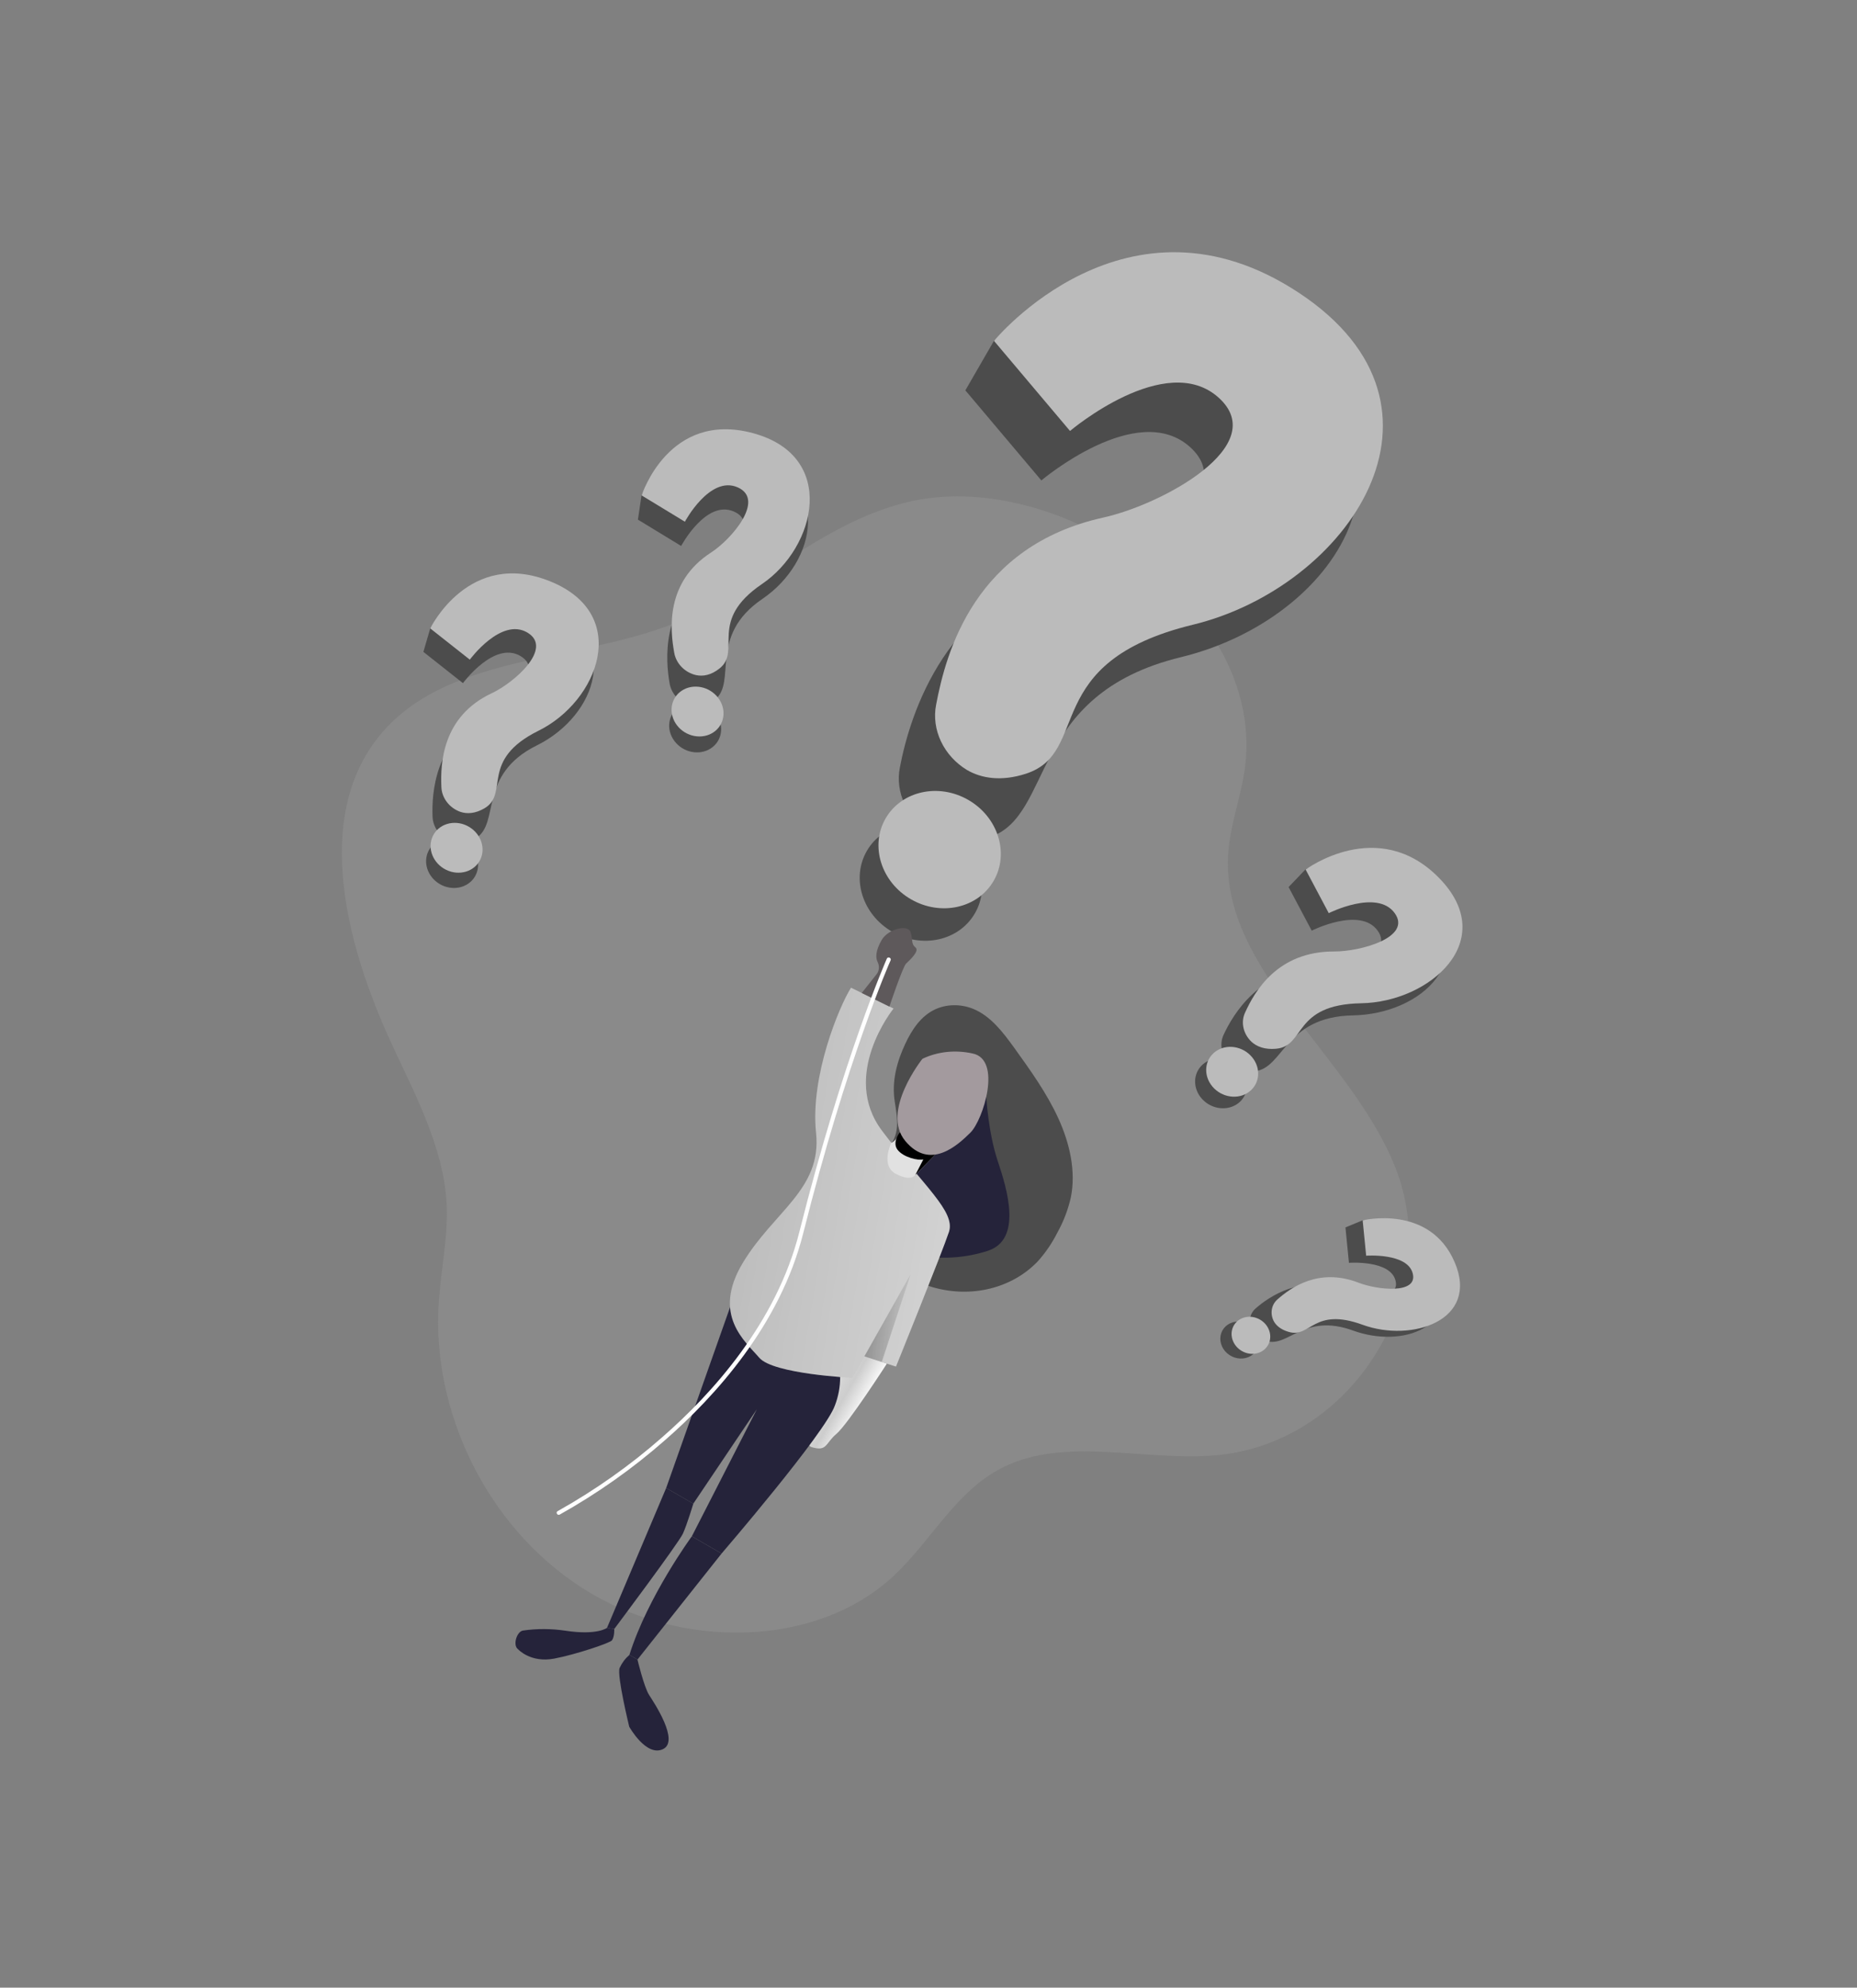 <svg width="356" height="381" viewBox="0 0 356 381" fill="none" xmlns="http://www.w3.org/2000/svg">
<rect x="0" y="0" width="356" height="381" fill="#808080" stroke="none"/>
<path opacity="0.18" d="M173.764 96.29C157.173 100.369 145.034 113.199 129.341 119.45C110.992 126.764 87.34 125.404 74.149 139.421C59.644 154.869 65.853 180.292 75.263 200.482C79.792 210.209 84.994 220.071 85.6 230.455C85.977 236.953 84.521 243.278 84.108 249.721C82.742 270.258 93.085 292.503 111.646 304.405C130.207 316.308 156.396 315.987 171.319 302.073C178.611 295.27 183.317 285.662 192.412 281.197C204.325 275.332 219.458 280.138 233.095 278.951C259.172 276.689 277.028 248.13 267.533 223.872C259.2 202.617 234.283 186.076 235.433 164.022C235.744 158.045 238.073 152.466 238.744 146.543C242.228 115.743 202.367 89.253 173.764 96.29Z" fill="#BBBBBB"/>
<path d="M171.043 178.605C176.764 181.908 183.863 180.322 186.899 175.063C189.935 169.804 187.759 162.864 182.038 159.561C176.318 156.258 169.219 157.844 166.182 163.103C163.146 168.361 165.322 175.302 171.043 178.605Z" fill="#4C4C4C"/>
<path d="M170.021 261.382C170.021 261.382 162.538 272.998 160.363 274.83C158.189 276.661 158.572 278.299 155.593 277.388C152.613 276.476 161.06 263.981 161.06 263.981L164.829 259.5L170.021 261.382Z" fill="url(#paint0_linear_150_582)"/>
<path d="M140.522 248.984L127.709 285.224L132.91 288.226L145.095 270.123L132.628 294.486L138.335 297.781C138.335 297.781 158.212 274.685 160.061 269.391C160.721 267.674 161.061 265.84 161.067 263.968L140.522 248.984Z" fill="#25233A"/>
<path d="M173.569 200.032C174.816 197.382 176.517 194.781 179.23 193.496C180.328 192.984 181.544 192.706 182.798 192.682C184.052 192.658 185.316 192.887 186.509 193.355C189.929 194.739 192.259 197.854 194.407 200.806C197.54 205.165 200.693 209.559 202.889 214.362C205.085 219.166 206.281 224.49 205.303 229.444C204.773 231.825 203.908 234.105 202.731 236.223C201.716 238.246 200.436 240.124 198.919 241.813C196.484 244.337 193.332 246.129 189.796 246.998C186.261 247.867 182.475 247.781 178.842 246.749C170.622 244.305 163.8 237.114 155.361 236.639C154.775 236.666 154.181 236.546 153.636 236.292C153.301 236.057 153.04 235.737 152.887 235.372C152.734 235.006 152.696 234.614 152.776 234.244C152.954 233.508 153.337 232.844 153.886 232.322C155.471 230.632 157.573 229.461 159.933 228.955C162.962 228.313 166.218 228.812 169.317 228.471C169.819 228.458 170.291 228.293 170.668 227.999C171.439 227.264 170.859 225.955 170.129 225.097C169.398 224.238 168.469 223.312 168.586 222.264C168.678 221.414 169.411 220.834 170.027 220.245C172.65 217.627 172.055 214.51 171.527 211.142C170.908 207.243 171.968 203.428 173.569 200.032Z" fill="#4C4C4C"/>
<path d="M189.076 210.206C189.076 210.206 189.441 217.069 191.267 222.527C193.092 227.984 196.021 237.59 189.369 239.759C185.374 241.06 181.043 241.406 176.734 240.769L172.897 228.43L180.054 216.035L189.076 210.206Z" fill="#25233A"/>
<path d="M163.145 189.327L171.294 193.318C171.294 193.318 161.017 206.036 169.095 216.756C177.173 227.476 183.209 232.224 181.912 236.15C180.615 240.075 171.763 261.945 171.763 261.945L165.708 259.99L174.579 244.246L163.389 264.105C163.389 264.105 148.24 263.386 145.564 260.259C142.888 257.132 136.403 252.072 142.378 242.111C148.354 232.151 157.592 227.993 156.444 217.125C155.297 206.257 160.907 192.869 163.145 189.327Z" fill="#BBBBBB"/>
<path d="M163.145 189.327L171.294 193.318C171.294 193.318 161.017 206.036 169.095 216.756C177.173 227.476 183.209 232.224 181.912 236.15C180.615 240.075 171.763 261.945 171.763 261.945L165.708 259.99L174.579 244.246L163.389 264.105C163.389 264.105 148.24 263.386 145.564 260.259C142.888 257.132 136.403 252.072 142.378 242.111C148.354 232.151 157.592 227.993 156.444 217.125C155.297 206.257 160.907 192.869 163.145 189.327Z" fill="url(#paint1_linear_150_582)"/>
<path d="M170.856 219.077C170.856 219.077 168.752 223.411 171.719 224.988C174.687 226.566 175.463 225.231 175.463 225.231L181.499 219.048L173.274 214.889C173.274 214.889 172.405 218.484 170.856 219.077Z" fill="url(#paint2_linear_150_582)"/>
<path d="M172.536 217.001C172.536 217.001 170.933 218.932 172.08 220.404C173.228 221.875 176.08 222.506 177.015 222.232L175.474 225.214L179.876 220.702L172.536 217.001Z" fill="black"/>
<path d="M176.839 202.953C176.839 202.953 168.8 212.997 173.553 218.71C178.306 224.423 183.606 219.514 186.042 217.096C188.478 214.678 192.154 203.095 186.45 201.932C183.138 201.202 179.748 201.562 176.839 202.953Z" fill="#A39A9E"/>
<path d="M165.201 190.337C165.201 190.337 167.988 186.811 168.043 186.748C168.299 186.419 168.452 186.023 168.485 185.602C168.517 185.181 168.429 184.751 168.228 184.358C167.881 183.626 167.782 182.33 169.021 180.183C170.261 178.036 174.078 177.141 174.562 178.66C175.046 180.179 174.627 180.916 175.496 181.601C176.366 182.286 174.356 184.077 173.707 184.7C173.058 185.323 170.499 192.947 170.499 192.947L165.201 190.337Z" fill="#5E595B"/>
<path d="M174.569 244.263L169.042 261.064L165.708 259.989L174.569 244.263Z" fill="url(#paint3_linear_150_582)"/>
<path d="M132.628 294.486C132.628 294.486 124.195 305.967 120.662 317.214L122.208 318.106L138.335 297.781L132.628 294.486Z" fill="#25233A"/>
<path d="M127.709 285.224L116.372 312.022L117.764 312.235C117.764 312.235 130.116 295.757 130.929 293.948C131.743 292.139 132.915 288.218 132.915 288.218L127.709 285.224Z" fill="#25233A"/>
<path d="M117.759 312.244C117.759 312.244 117.83 313.713 117.313 314.43C116.954 314.919 110.437 317.13 106.234 317.926C101.693 318.786 99.308 316.123 99.308 316.123C98.268 315.387 99.039 312.739 100.268 312.546C102.925 312.162 105.656 312.17 108.369 312.572C114.531 313.52 116.397 312.012 116.397 312.012L117.759 312.244Z" fill="#25233A"/>
<path d="M120.663 317.214C119.858 317.909 119.219 318.762 118.783 319.723C118.227 321.132 120.63 330.983 120.63 330.983C120.63 330.983 123.887 336.818 127.102 335.275C130.318 333.731 125.384 326.373 124.426 324.876C123.467 323.378 122.206 318.111 122.206 318.111L120.663 317.214Z" fill="#25233A"/>
<path d="M172.509 147.129C172.047 149.453 172.371 151.91 173.435 154.155C174.499 156.399 176.249 158.317 178.438 159.636C181.207 161.235 184.882 162.065 189.625 160.523C202.267 156.419 196.788 133.157 226.414 125.961C256.04 118.765 276.682 87.606 243.61 65.65C218.349 48.893 198.98 57.685 190.552 65.32L185.065 74.825L199.636 92.091C199.636 92.091 218.015 76.519 228.162 85.712C238.309 94.905 217.225 106.213 206.045 108.683C181.409 114.132 174.426 136.992 172.509 147.129Z" fill="#4C4C4C"/>
<path d="M179.458 135.093C179.002 137.416 179.329 139.872 180.392 142.115C181.455 144.358 183.202 146.276 185.387 147.6C188.156 149.198 191.939 149.842 196.679 148.305C209.324 144.196 199.07 126.937 228.7 119.744C258.331 112.551 282.173 78.128 249.094 56.184C216.015 34.241 190.559 65.342 190.559 65.342L205.131 82.608C205.131 82.608 223.482 67.049 233.634 76.234C243.786 85.418 222.699 96.73 211.517 99.205C186.888 104.64 181.375 124.955 179.458 135.093Z" fill="#BBBBBB"/>
<path d="M174.639 172.376C180.36 175.679 187.459 174.094 190.495 168.835C193.531 163.576 191.355 156.635 185.634 153.332C179.913 150.029 172.815 151.615 169.778 156.874C166.742 162.133 168.918 169.074 174.639 172.376Z" fill="#BBBBBB"/>
<path d="M136.264 143.457C138.462 142.027 138.902 139.07 137.246 136.852C135.59 134.635 132.466 133.996 130.268 135.426C128.069 136.857 127.63 139.814 129.286 142.031C130.942 144.249 134.066 144.887 136.264 143.457Z" fill="#4C4C4C"/>
<path d="M128.372 131.014C128.547 132.032 129.047 132.994 129.801 133.766C130.555 134.538 131.526 135.081 132.577 135.319C133.895 135.596 135.451 135.414 137.064 134.12C141.344 130.689 135.697 121.898 146.136 114.815C156.575 107.733 159.879 92.057 143.68 87.686C131.31 84.334 125.107 90.639 122.984 94.95L122.294 99.604L130.58 104.648C130.58 104.648 135.359 95.702 140.704 98.056C146.048 100.41 139.559 107.99 135.582 110.564C126.823 116.237 127.576 126.588 128.372 131.014Z" fill="#4C4C4C"/>
<path d="M129.253 125.107C129.425 126.124 129.923 127.087 130.677 127.859C131.431 128.631 132.402 129.173 133.454 129.409C134.776 129.688 136.344 129.419 137.952 128.122C142.237 124.694 135.645 119.029 146.08 111.944C156.514 104.858 160.567 87.419 144.37 83.032C128.173 78.645 123.009 94.964 123.009 94.964L131.297 100.003C131.297 100.003 136.079 91.065 141.418 93.416C146.758 95.767 140.274 103.35 136.299 105.919C127.535 111.59 128.452 120.678 129.253 125.107Z" fill="#BBBBBB"/>
<path d="M133.561 141.141C136.312 141.419 138.615 139.518 138.705 136.894C138.795 134.269 136.638 131.917 133.888 131.639C131.137 131.36 128.834 133.262 128.744 135.886C128.654 138.51 130.811 140.863 133.561 141.141Z" fill="#BBBBBB"/>
<path d="M91.464 167.06C91.197 167.948 90.654 168.72 89.905 169.279C89.156 169.839 88.234 170.16 87.256 170.203C86.278 170.245 85.288 170.008 84.41 169.519C83.532 169.031 82.806 168.314 82.324 167.459C81.842 166.604 81.625 165.65 81.701 164.716C81.777 163.782 82.142 162.911 82.75 162.213C83.359 161.514 84.183 161.02 85.119 160.793C86.055 160.565 87.061 160.614 88.009 160.933C88.641 161.145 89.232 161.473 89.748 161.896C90.264 162.319 90.695 162.83 91.016 163.399C91.337 163.968 91.542 164.585 91.619 165.213C91.696 165.841 91.643 166.469 91.464 167.06Z" fill="#4C4C4C"/>
<path d="M82.924 156.54C82.957 157.561 83.324 158.569 83.973 159.423C84.622 160.276 85.521 160.932 86.541 161.296C87.823 161.735 89.402 161.767 91.194 160.689C95.962 157.846 91.506 148.515 102.923 142.876C114.339 137.237 119.794 122.284 104.185 115.934C92.263 111.082 85.192 116.49 82.479 120.455L81.168 124.951L88.75 130.946C88.75 130.946 94.756 122.768 99.786 125.754C104.817 128.741 97.277 135.361 92.95 137.384C83.399 141.839 82.734 152.098 82.924 156.54Z" fill="#4C4C4C"/>
<path d="M84.616 150.852C84.65 151.873 85.017 152.881 85.666 153.735C86.315 154.588 87.213 155.244 88.233 155.609C89.514 156.047 91.121 155.978 92.91 154.915C97.678 152.072 91.845 145.694 103.261 140.055C114.677 134.417 121.125 117.799 105.516 111.449C89.907 105.1 82.48 120.455 82.48 120.455L90.067 126.441C90.067 126.441 96.073 118.263 101.103 121.25C106.134 124.237 98.594 130.856 94.267 132.88C84.735 137.357 84.421 146.408 84.616 150.852Z" fill="#BBBBBB"/>
<path d="M85.527 166.729C88.047 167.962 90.986 167.071 92.092 164.738C93.197 162.405 92.051 159.514 89.531 158.281C87.01 157.048 84.071 157.939 82.965 160.272C81.86 162.605 83.007 165.496 85.527 166.729Z" fill="#BBBBBB"/>
<path d="M237.862 211.039C237.218 211.707 236.367 212.161 235.417 212.345C234.467 212.53 233.461 212.435 232.526 212.073C231.59 211.712 230.768 211.099 230.162 210.314C229.556 209.528 229.195 208.605 229.123 207.66C229.051 206.715 229.272 205.792 229.758 205.006C230.244 204.22 230.973 203.608 231.854 203.246C232.734 202.884 233.726 202.789 234.704 202.972C235.682 203.156 236.602 203.611 237.348 204.278C238.348 205.175 238.963 206.391 239.06 207.658C239.156 208.926 238.726 210.142 237.862 211.039Z" fill="#4C4C4C"/>
<path d="M234.574 198.35C234.149 199.253 234.04 200.282 234.264 201.292C234.487 202.301 235.031 203.242 235.819 203.98C236.817 204.887 238.292 205.556 240.44 205.361C246.168 204.838 246.173 194.865 259.367 194.632C272.561 194.4 284.361 183.593 272.588 171.632C263.608 162.498 254.573 164.312 250.265 166.658L247.032 170.033L251.466 178.39C251.466 178.39 260.747 173.714 264.107 178.393C267.467 183.071 257.468 185.745 252.511 185.734C241.59 185.709 236.395 194.396 234.574 198.35Z" fill="#4C4C4C"/>
<path d="M238.697 194.079C238.271 194.981 238.162 196.01 238.385 197.02C238.608 198.03 239.153 198.971 239.941 199.708C240.942 200.622 242.483 201.223 244.63 201.028C250.358 200.505 247.754 192.538 260.953 192.308C274.152 192.078 287.593 180.23 275.872 168.281C264.151 156.331 250.298 166.678 250.298 166.678L254.733 175.035C254.733 175.035 264.013 170.359 267.376 175.033C270.739 179.707 260.724 182.407 255.782 182.381C244.837 182.343 240.501 190.121 238.697 194.079Z" fill="#BBBBBB"/>
<path d="M239.442 209.297C241.54 207.739 241.796 204.75 240.014 202.62C238.233 200.489 235.088 200.025 232.991 201.582C230.893 203.14 230.637 206.129 232.418 208.259C234.2 210.389 237.345 210.854 239.442 209.297Z" fill="#BBBBBB"/>
<path d="M239.312 260.14C238.659 260.41 237.922 260.482 237.196 260.346C236.469 260.21 235.786 259.874 235.231 259.378C234.676 258.883 234.275 258.252 234.079 257.564C233.883 256.875 233.9 256.162 234.128 255.513C234.357 254.864 234.786 254.309 235.363 253.917C235.939 253.526 236.636 253.316 237.366 253.314C238.096 253.312 238.825 253.518 239.463 253.906C240.101 254.295 240.617 254.847 240.948 255.495C241.168 255.926 241.3 256.387 241.336 256.854C241.373 257.32 241.314 257.783 241.162 258.214C241.01 258.645 240.769 259.038 240.451 259.368C240.134 259.699 239.747 259.961 239.312 260.14Z" fill="#4C4C4C"/>
<path d="M240.733 250.785C240.166 251.273 239.787 251.932 239.649 252.668C239.511 253.404 239.621 254.18 239.964 254.886C240.247 255.426 240.654 255.905 241.151 256.283C241.648 256.661 242.223 256.929 242.828 257.065C247.041 258.275 249.991 251.62 259.403 255.048C268.815 258.475 280.365 254.472 275.568 243.297C271.908 234.768 264.974 233.521 261.228 233.914L257.932 235.275L258.6 242.059C258.6 242.059 266.55 241.467 267.538 245.484C268.525 249.501 260.657 248.594 257.154 247.233C249.445 244.258 243.189 248.632 240.733 250.785Z" fill="#4C4C4C"/>
<path d="M244.918 249.052C244.35 249.541 243.97 250.2 243.832 250.937C243.693 251.673 243.804 252.45 244.147 253.157C244.584 254.035 245.496 254.857 247.073 255.307C251.286 256.517 251.781 250.488 261.215 253.933C270.648 257.379 283.666 253.114 278.869 241.939C274.072 230.764 261.233 233.917 261.233 233.917L261.903 240.696C261.903 240.696 269.854 240.104 270.839 244.126C271.824 248.147 263.958 247.236 260.455 245.874C252.742 242.897 247.372 246.903 244.918 249.052Z" fill="#BBBBBB"/>
<path d="M241.526 259.216C243.341 258.436 244.043 256.343 243.095 254.541C242.147 252.74 239.908 251.912 238.093 252.692C236.278 253.471 235.575 255.564 236.523 257.366C237.472 259.168 239.711 259.996 241.526 259.216Z" fill="#BBBBBB"/>
<path d="M106.925 290.317C106.864 290.282 106.813 290.232 106.777 290.173C106.748 290.129 106.728 290.08 106.719 290.03C106.71 289.979 106.712 289.929 106.724 289.88C106.736 289.832 106.759 289.788 106.79 289.749C106.822 289.711 106.862 289.68 106.907 289.658C114.099 285.63 120.801 280.894 126.915 275.522C136.508 267.16 148.862 253.545 153.238 236.157C161.652 202.678 169.948 183.928 170.021 183.734C170.061 183.646 170.138 183.579 170.234 183.548C170.33 183.517 170.438 183.525 170.533 183.57C170.628 183.614 170.702 183.692 170.741 183.785C170.78 183.878 170.78 183.98 170.741 184.067C170.638 184.244 162.397 202.966 153.988 236.371C149.568 253.935 137.113 267.668 127.438 276.095C121.285 281.495 114.544 286.257 107.314 290.312C107.257 290.345 107.192 290.363 107.124 290.364C107.056 290.365 106.987 290.349 106.925 290.317Z" fill="white"/>
<defs>
<linearGradient id="paint0_linear_150_582" x1="158.997" y1="267.188" x2="164.751" y2="270.51" gradientUnits="userSpaceOnUse">
<stop stop-color="#D7D7D7"/>
<stop offset="0.42" stop-color="#CDCDCD"/>
<stop offset="1" stop-color="#F8F8F8"/>
</linearGradient>
<linearGradient id="paint1_linear_150_582" x1="139.662" y1="222.127" x2="270.788" y2="243.895" gradientUnits="userSpaceOnUse">
<stop stop-color="white" stop-opacity="0"/>
<stop offset="0.99" stop-color="white"/>
</linearGradient>
<linearGradient id="paint2_linear_150_582" x1="183.566" y1="213.176" x2="174.904" y2="220.483" gradientUnits="userSpaceOnUse">
<stop stop-color="#EAEAEA"/>
<stop offset="0.259" stop-color="#BABABA"/>
<stop offset="0.42" stop-color="#A1A1A1"/>
<stop offset="1" stop-color="#E1E1E1"/>
</linearGradient>
<linearGradient id="paint3_linear_150_582" x1="176.244" y1="253.417" x2="141.395" y2="249.579" gradientUnits="userSpaceOnUse">
<stop stop-opacity="0"/>
<stop offset="1"/>
</linearGradient>
</defs>
</svg>
